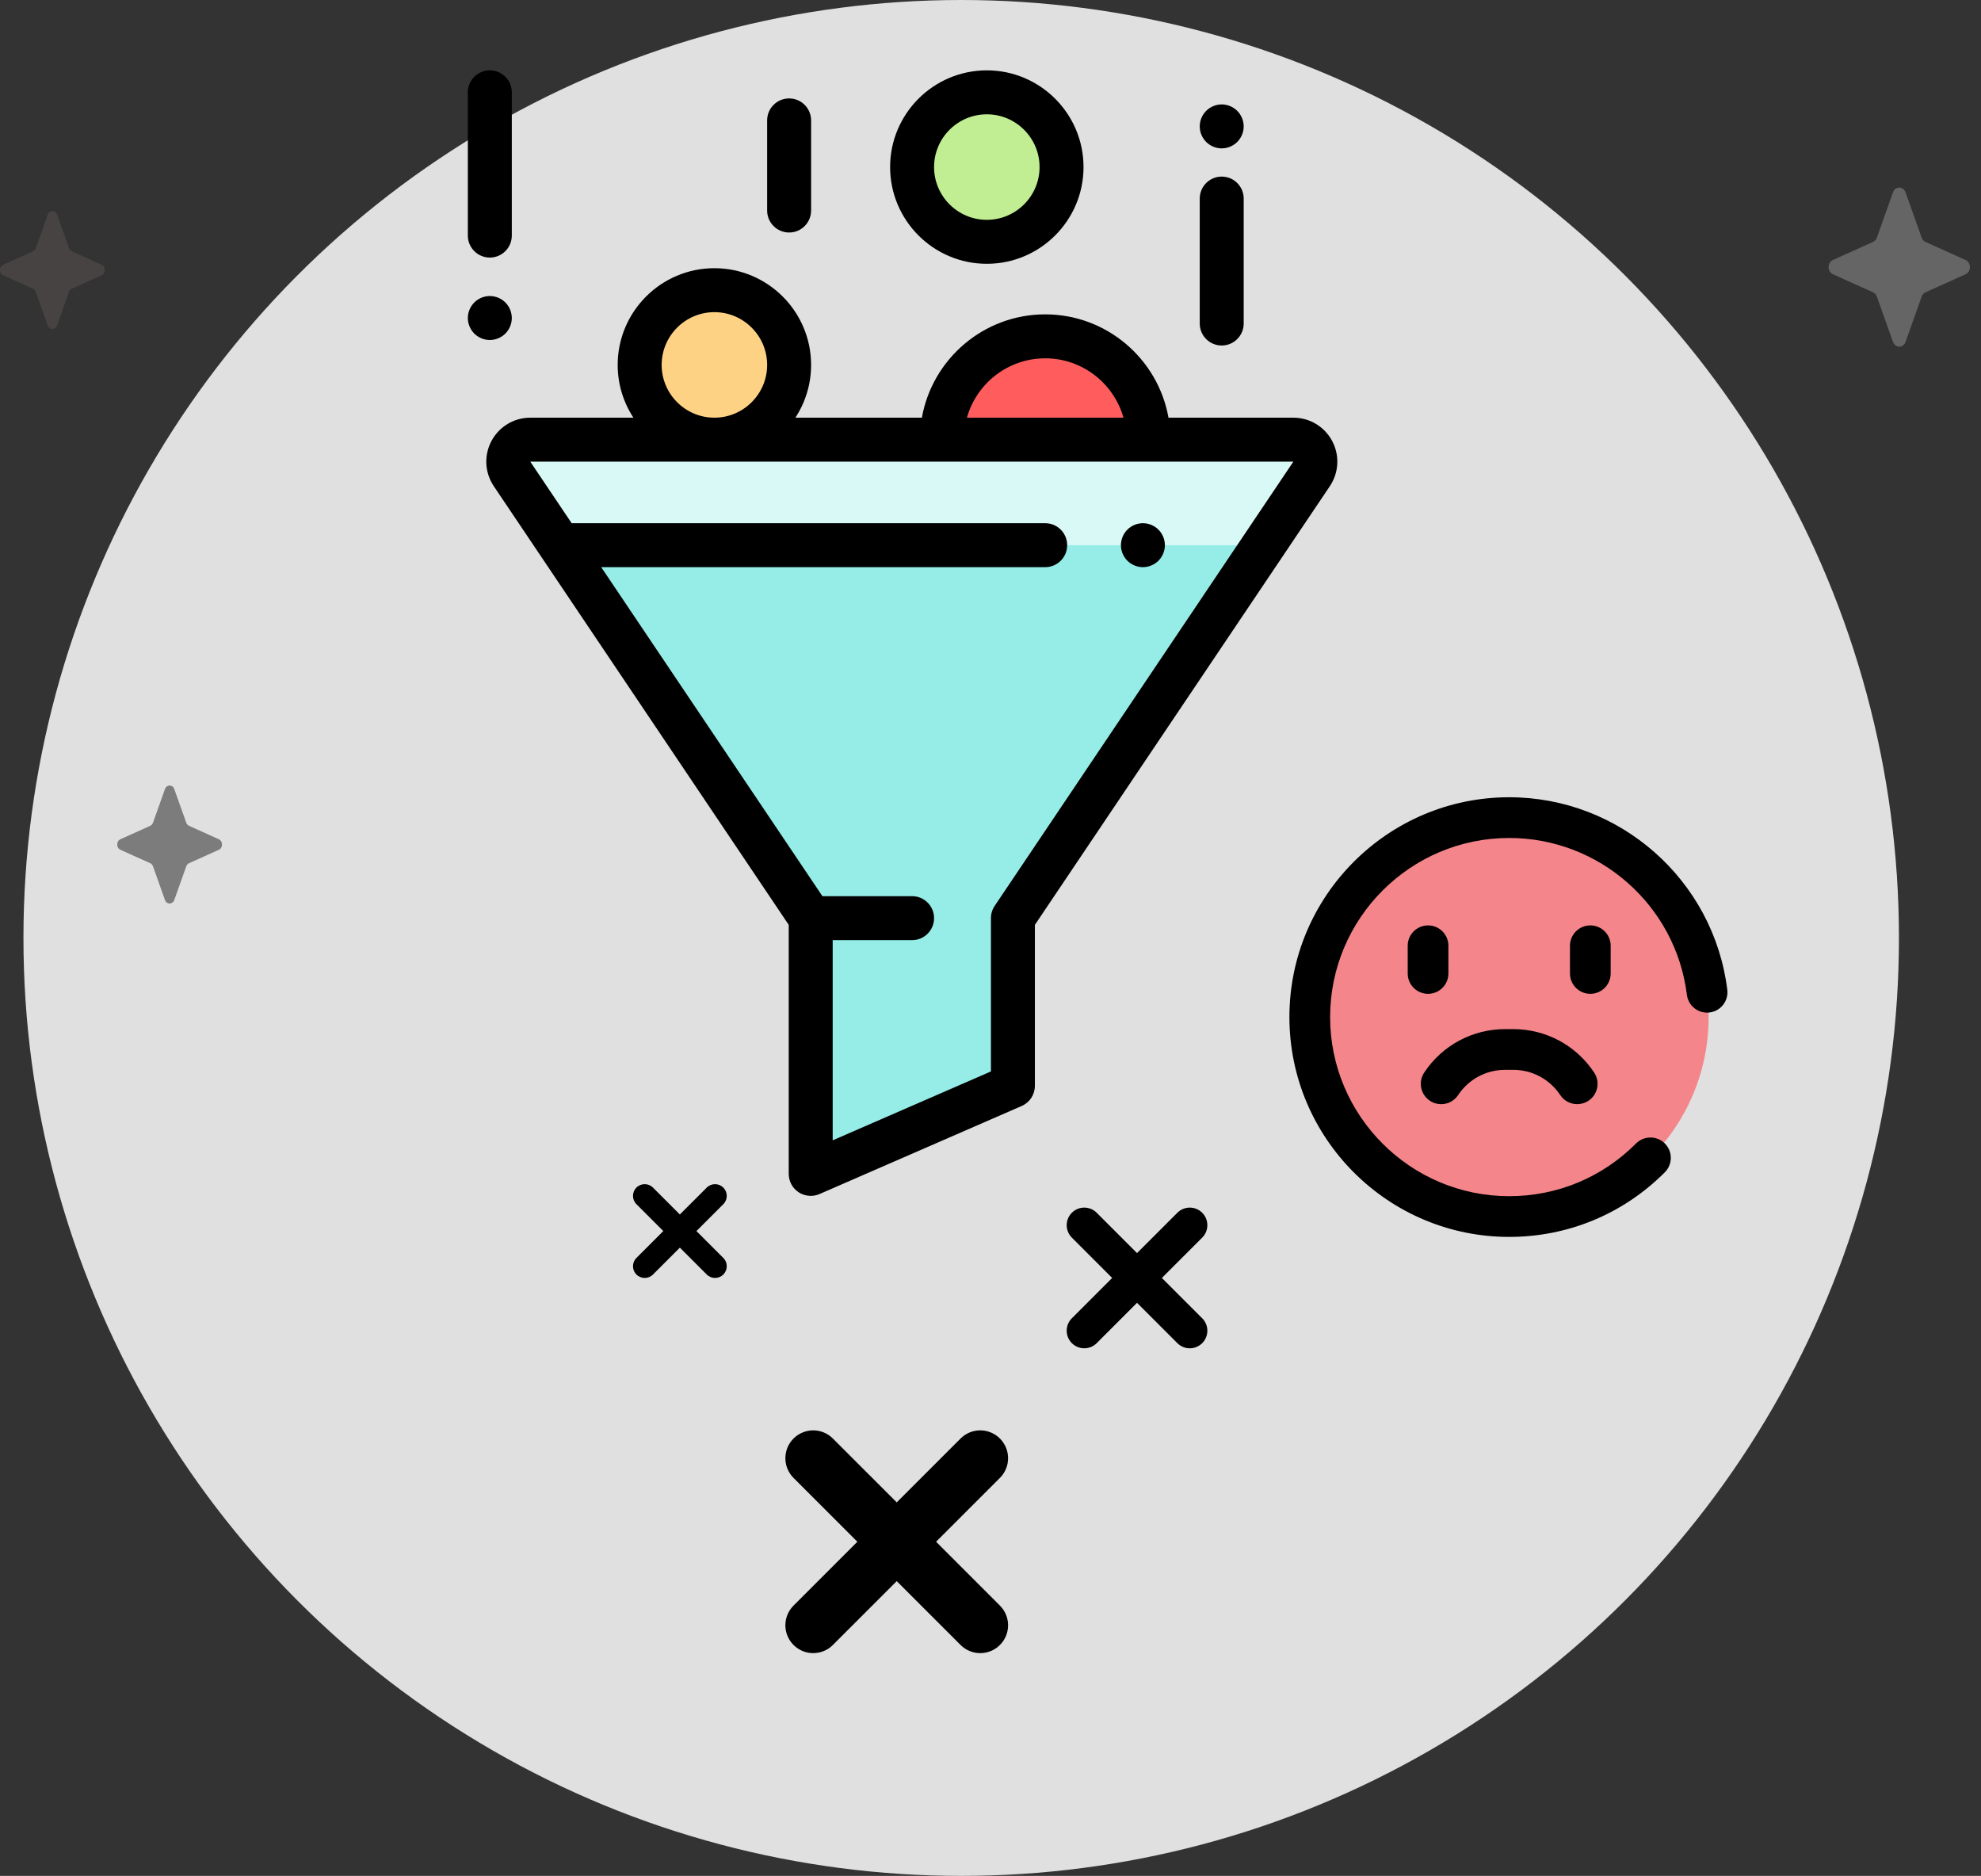 <svg width="169" height="160" viewBox="0 0 169 160" fill="none" xmlns="http://www.w3.org/2000/svg">
<rect x="0" y="0" width="169" height="160" fill="#333333" stroke="none"/>
<circle r="80" transform="matrix(1 0 0 -1 82 80)" fill="#E0E0E0"/>
<path d="M84.185 20.625C87.706 20.625 90.56 17.771 90.56 14.25C90.56 10.729 87.706 7.875 84.185 7.875C80.664 7.875 77.81 10.729 77.81 14.25C77.81 17.771 80.664 20.625 84.185 20.625Z" fill="#C1EE92"/>
<path d="M97.978 37.5C97.978 32.633 94.033 28.688 89.166 28.688C84.299 28.688 80.353 32.633 80.353 37.5H97.978Z" fill="#FF5D5D"/>
<path d="M60.944 37.5C64.465 37.5 67.319 34.646 67.319 31.125C67.319 27.604 64.465 24.75 60.944 24.75C57.423 24.75 54.569 27.604 54.569 31.125C54.569 34.646 57.423 37.5 60.944 37.5Z" fill="#FED284"/>
<path d="M110.337 37.5H45.237C43.736 37.5 42.844 39.176 43.681 40.421L69.162 78.312V100.125L86.412 92.613V78.312L111.893 40.421C112.73 39.176 111.838 37.5 110.337 37.5Z" fill="#96EDE7"/>
<path d="M110.337 37.5H45.237C43.736 37.5 42.844 39.176 43.681 40.421L47.769 46.5H107.805L111.893 40.421C112.73 39.176 111.838 37.5 110.337 37.5Z" fill="#D9F9F7"/>
<path d="M113.647 37.612C112.994 36.386 111.726 35.625 110.337 35.625H99.685C98.796 30.623 94.419 26.812 89.166 26.812C83.913 26.812 79.536 30.623 78.646 35.625H67.855C68.701 34.33 69.195 32.784 69.195 31.125C69.195 26.576 65.495 22.875 60.945 22.875C56.396 22.875 52.695 26.576 52.695 31.125C52.695 32.784 53.19 34.33 54.036 35.625H45.237C43.849 35.625 42.581 36.386 41.928 37.612C41.275 38.838 41.351 40.315 42.126 41.468L67.287 78.884V100.125C67.287 100.757 67.606 101.347 68.135 101.693C68.445 101.896 68.803 102 69.162 102C69.416 102 69.671 101.948 69.911 101.844L87.161 94.332C87.845 94.034 88.287 93.359 88.287 92.613V78.884L113.449 41.468C114.224 40.315 114.3 38.838 113.647 37.612ZM89.166 30.562C92.341 30.562 95.023 32.708 95.844 35.625H82.488C83.308 32.708 85.99 30.562 89.166 30.562ZM56.446 31.125C56.446 28.644 58.464 26.625 60.946 26.625C63.427 26.625 65.445 28.644 65.445 31.125C65.445 33.606 63.427 35.625 60.946 35.625C58.464 35.625 56.446 33.606 56.446 31.125ZM84.856 77.266C84.648 77.575 84.537 77.94 84.537 78.312V91.385L71.037 97.263V80.187H77.811C78.847 80.187 79.686 79.348 79.686 78.312C79.686 77.277 78.847 76.437 77.811 76.437H70.161L51.29 48.375H89.166C90.201 48.375 91.041 47.536 91.041 46.5C91.041 45.464 90.201 44.625 89.166 44.625H48.769L45.238 39.375H110.337L84.856 77.266Z" fill="black"/>
<path d="M84.186 22.5C88.735 22.5 92.436 18.799 92.436 14.25C92.436 9.701 88.735 6 84.186 6C79.636 6 75.936 9.701 75.936 14.25C75.936 18.799 79.637 22.5 84.186 22.5ZM84.186 9.75C86.667 9.75 88.686 11.769 88.686 14.25C88.686 16.731 86.667 18.75 84.186 18.75C81.704 18.75 79.686 16.731 79.686 14.25C79.686 11.769 81.704 9.75 84.186 9.75Z" fill="black"/>
<path d="M104.225 29.469C105.26 29.469 106.1 28.63 106.1 27.594V16.938C106.1 15.902 105.26 15.062 104.225 15.062C103.189 15.062 102.35 15.902 102.35 16.938V27.594C102.35 28.63 103.189 29.469 104.225 29.469Z" fill="black"/>
<path d="M104.225 12.656C104.718 12.656 105.201 12.456 105.55 12.107C105.899 11.758 106.1 11.274 106.1 10.781C106.1 10.288 105.899 9.804 105.55 9.456C105.201 9.107 104.718 8.906 104.225 8.906C103.731 8.906 103.248 9.107 102.899 9.456C102.55 9.804 102.35 10.288 102.35 10.781C102.35 11.274 102.55 11.758 102.899 12.107C103.248 12.456 103.731 12.656 104.225 12.656Z" fill="black"/>
<path d="M67.32 19.832C68.356 19.832 69.195 18.993 69.195 17.957V10.27C69.195 9.234 68.356 8.395 67.32 8.395C66.285 8.395 65.445 9.234 65.445 10.27V17.957C65.445 18.993 66.285 19.832 67.32 19.832Z" fill="black"/>
<path d="M41.787 21.969C42.823 21.969 43.662 21.13 43.662 20.094V7.875C43.662 6.839 42.823 6 41.787 6C40.752 6 39.912 6.839 39.912 7.875V20.094C39.912 21.13 40.752 21.969 41.787 21.969Z" fill="black"/>
<path d="M43.113 28.451C43.462 28.102 43.662 27.618 43.662 27.125C43.662 26.63 43.462 26.148 43.113 25.799C42.764 25.449 42.28 25.25 41.787 25.25C41.294 25.25 40.81 25.449 40.462 25.799C40.113 26.148 39.912 26.63 39.912 27.125C39.912 27.618 40.113 28.102 40.462 28.451C40.81 28.799 41.294 29 41.787 29C42.28 29 42.764 28.799 43.113 28.451Z" fill="black"/>
<path d="M96.177 45.174C95.826 45.523 95.627 46.007 95.627 46.5C95.627 46.993 95.826 47.477 96.177 47.826C96.526 48.174 97.007 48.375 97.502 48.375C97.996 48.375 98.477 48.174 98.828 47.826C99.177 47.477 99.377 46.993 99.377 46.5C99.377 46.007 99.177 45.523 98.828 45.174C98.479 44.826 97.996 44.625 97.502 44.625C97.007 44.625 96.524 44.826 96.177 45.174Z" fill="black"/>
<path d="M4.869 18.303L5.888 21.168C5.931 21.29 6.018 21.387 6.127 21.436L8.671 22.583C9.031 22.745 9.031 23.318 8.671 23.48L6.127 24.626C6.018 24.675 5.931 24.773 5.888 24.895L4.869 27.76C4.725 28.164 4.216 28.164 4.072 27.76L3.054 24.895C3.01 24.773 2.924 24.675 2.815 24.626L0.27 23.48C-0.09 23.318 -0.09 22.745 0.27 22.583L2.815 21.437C2.924 21.387 3.01 21.29 3.054 21.168L4.072 18.304C4.216 17.899 4.725 17.899 4.869 18.303Z" fill="#474343"/>
<path d="M128.749 103.765C138.146 103.765 145.763 96.147 145.763 86.751C145.763 77.355 138.146 69.738 128.749 69.738C119.353 69.738 111.736 77.355 111.736 86.751C111.736 96.147 119.353 103.765 128.749 103.765Z" fill="#F4858A"/>
<path d="M128.75 105.499C118.411 105.499 110 97.088 110 86.749C110 76.411 118.411 68 128.75 68C138.196 68 146.195 75.059 147.356 84.42C147.474 85.372 146.798 86.239 145.846 86.357C144.895 86.475 144.027 85.799 143.909 84.847C142.964 77.223 136.446 71.473 128.75 71.473C120.326 71.473 113.473 78.326 113.473 86.75C113.473 95.173 120.326 102.026 128.75 102.026C132.84 102.026 136.684 100.43 139.571 97.532C140.248 96.853 141.348 96.851 142.027 97.528C142.706 98.204 142.708 99.304 142.031 99.984C138.487 103.54 133.77 105.499 128.75 105.499Z" fill="black"/>
<path d="M121.828 84.766C120.869 84.766 120.092 83.989 120.092 83.03V80.666C120.092 79.707 120.869 78.93 121.828 78.93C122.787 78.93 123.564 79.707 123.564 80.666V83.03C123.564 83.989 122.787 84.766 121.828 84.766Z" fill="black"/>
<path d="M135.671 84.766C134.712 84.766 133.935 83.989 133.935 83.03V80.666C133.935 79.707 134.712 78.93 135.671 78.93C136.63 78.93 137.408 79.707 137.408 80.666V83.03C137.408 83.989 136.63 84.766 135.671 84.766Z" fill="black"/>
<path d="M134.553 94.177C133.991 94.177 133.439 93.904 133.104 93.4C132.212 92.054 130.717 91.25 129.106 91.25H128.393C126.782 91.25 125.287 92.054 124.395 93.4C123.865 94.2 122.787 94.418 121.988 93.889C121.188 93.359 120.97 92.281 121.5 91.482C123.037 89.162 125.614 87.777 128.393 87.777H129.106C131.885 87.777 134.462 89.162 135.999 91.482C136.529 92.281 136.31 93.359 135.511 93.889C135.216 94.084 134.883 94.177 134.553 94.177Z" fill="black"/>
<path d="M14.869 67.303L15.888 70.168C15.931 70.29 16.017 70.388 16.127 70.436L18.671 71.583C19.031 71.745 19.031 72.318 18.671 72.48L16.127 73.626C16.017 73.675 15.931 73.773 15.888 73.895L14.869 76.76C14.725 77.164 14.216 77.164 14.072 76.76L13.054 73.895C13.01 73.773 12.924 73.675 12.815 73.626L10.27 72.48C9.91 72.318 9.91 71.745 10.27 71.583L12.815 70.437C12.924 70.388 13.01 70.29 13.054 70.168L14.072 67.304C14.216 66.899 14.725 66.899 14.869 67.303Z" fill="#7C7C7C"/>
<path d="M162.564 16.409L163.937 20.271C163.996 20.436 164.112 20.567 164.259 20.633L167.69 22.179C168.174 22.397 168.174 23.169 167.69 23.388L164.259 24.934C164.112 25 163.996 25.131 163.937 25.296L162.564 29.158C162.37 29.703 161.684 29.703 161.49 29.158L160.116 25.296C160.057 25.131 159.941 25 159.794 24.934L156.363 23.388C155.879 23.169 155.879 22.397 156.363 22.179L159.794 20.633C159.941 20.567 160.057 20.436 160.116 20.271L161.49 16.409C161.684 15.864 162.37 15.864 162.564 16.409Z" fill="#656565"/>
<path d="M79.858 131.5L85.304 136.946C86.232 137.874 86.232 139.377 85.304 140.304C84.377 141.232 82.874 141.232 81.946 140.304L76.5 134.859L71.054 140.304C70.128 141.232 68.622 141.232 67.696 140.304C66.769 139.377 66.769 137.874 67.696 136.946L73.142 131.5L67.696 126.054C66.769 125.127 66.769 123.624 67.696 122.696C68.159 122.232 68.767 122 69.375 122C69.983 122 70.591 122.232 71.054 122.696L76.5 128.142L81.946 122.696C82.41 122.232 83.017 122 83.625 122C84.233 122 84.84 122.232 85.304 122.696C86.232 123.624 86.232 125.127 85.304 126.054L79.858 131.5Z" fill="black"/>
<path d="M99.121 109L102.561 112.44C103.146 113.025 103.146 113.975 102.561 114.561C101.975 115.146 101.025 115.146 100.44 114.561L97 111.121L93.561 114.561C92.976 115.146 92.025 115.146 91.44 114.561C90.854 113.975 90.854 113.025 91.44 112.44L94.879 109L91.44 105.561C90.854 104.975 90.854 104.025 91.44 103.44C91.732 103.146 92.116 103 92.5 103C92.884 103 93.268 103.146 93.561 103.44L97 106.879L100.44 103.44C100.733 103.146 101.116 103 101.5 103C101.884 103 102.267 103.146 102.561 103.44C103.146 104.025 103.146 104.975 102.561 105.561L99.121 109Z" fill="black"/>
<path d="M59.414 105L61.707 107.293C62.098 107.684 62.098 108.317 61.707 108.707C61.317 109.098 60.684 109.098 60.293 108.707L58 106.414L55.707 108.707C55.317 109.098 54.683 109.098 54.293 108.707C53.903 108.317 53.903 107.684 54.293 107.293L56.586 105L54.293 102.707C53.903 102.317 53.903 101.684 54.293 101.293C54.488 101.098 54.744 101 55 101C55.256 101 55.512 101.098 55.707 101.293L58 103.586L60.293 101.293C60.489 101.098 60.744 101 61 101C61.256 101 61.512 101.098 61.707 101.293C62.098 101.684 62.098 102.317 61.707 102.707L59.414 105Z" fill="black"/>
</svg>
